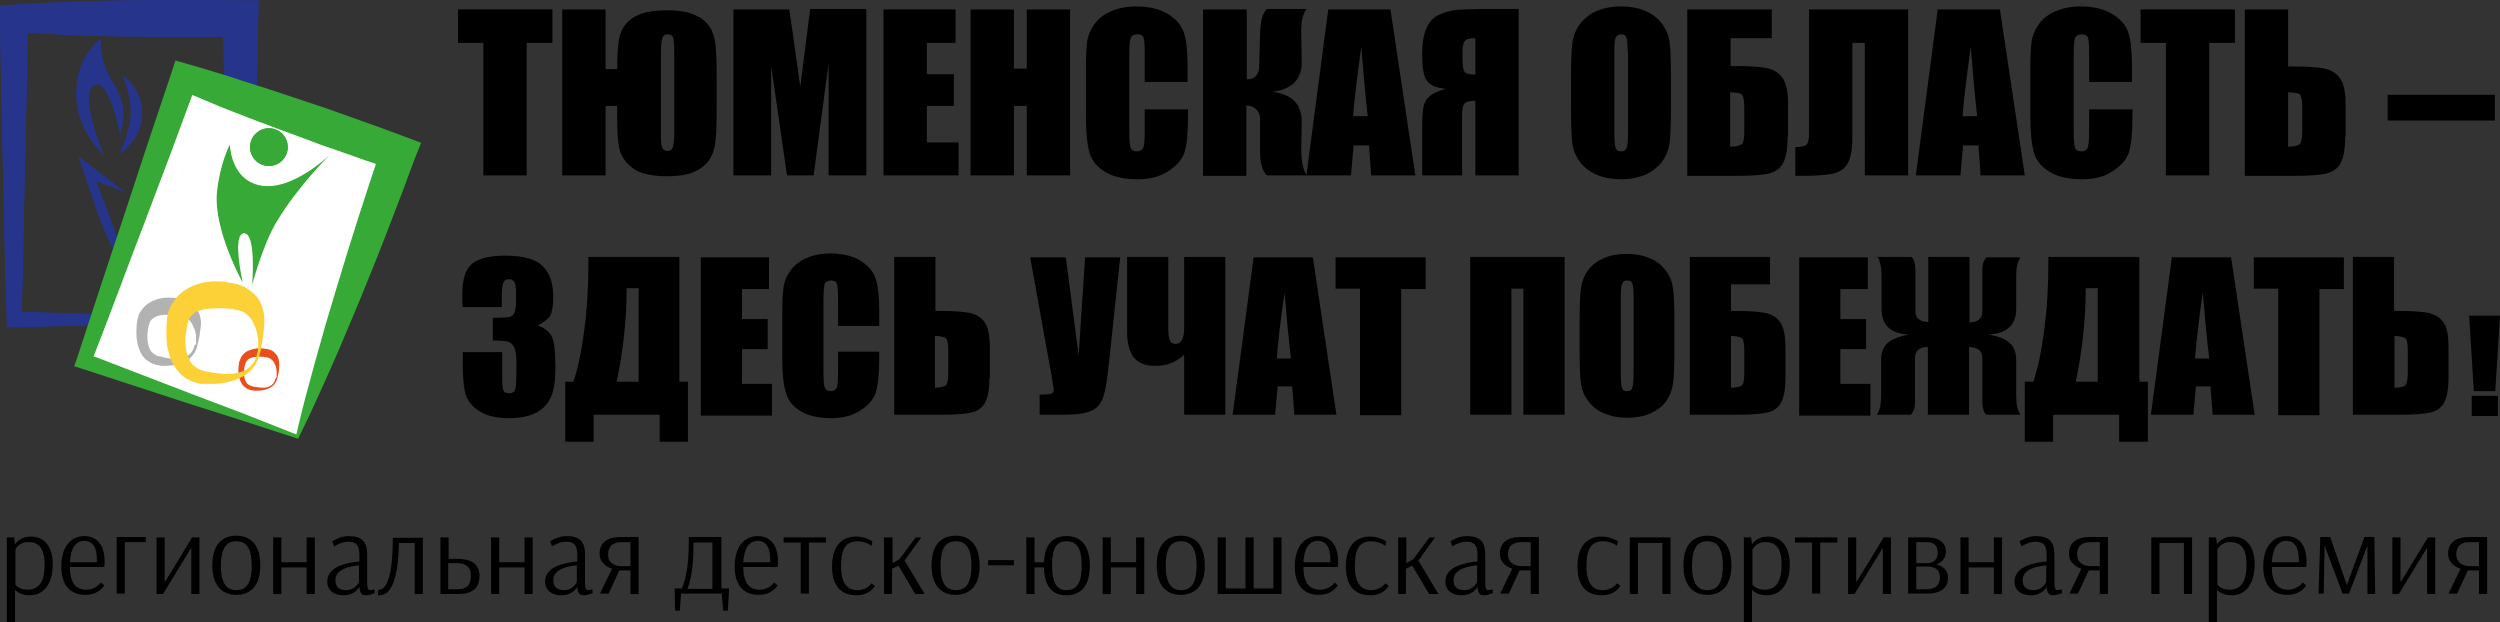 <?xml version="1.0" encoding="utf-8"?>
<!-- Generator: Adobe Illustrator 18.0.0, SVG Export Plug-In . SVG Version: 6.00 Build 0)  -->
<!DOCTYPE svg PUBLIC "-//W3C//DTD SVG 1.1//EN" "http://www.w3.org/Graphics/SVG/1.1/DTD/svg11.dtd">
<svg version="1.1" id="Слой_1" xmlns="http://www.w3.org/2000/svg" xmlns:xlink="http://www.w3.org/1999/xlink" x="0px" y="0px"
	 viewBox="0 0 582.9 145.1" enable-background="new 0 0 582.9 145.1" xml:space="preserve">
<rect x="0" y="0" width="582.9" height="145.1" fill="#333333" stroke="none"/>
<path fill="#27348B" d="M28,31.2c0,0-2.7-14-6.3-11.2c-3.3,2.6,2.5,16.2,2.5,16.2s-5.7-5.3-6.3-12.6c-0.9-10.2,5.6-14.5,5.6-14.5
	s-0.7,4.7,3.1,10.6C30.4,25.4,28,31.2,28,31.2z"/>
<path fill="#27348B" d="M29,44.7l-10.7-8.2c0,0,2.1,6.3,3.2,9.4c4.6,13.5,5.5,12.8,9.8,20l-8.9-23.7L29,44.7z"/>
<g>
	<path fill="#27348B" d="M56.5,74.9l-13.6,0.4l-13.2,0.3L3.3,76.3l-1.7,0l0-1.8C1.1,62.8,1,51.1,0.7,39.4L0.3,21.8L0,4.3l0-3
		l3.3-0.2c2.2-0.2,4.4-0.3,6.6-0.4c2.2-0.1,4.4-0.2,6.6-0.3c2.2-0.1,4.4-0.1,6.6-0.2c2.2,0,4.4-0.1,6.6-0.1L36.3,0
		c2.2,0,4.4,0,6.6,0l6.6,0l6.6,0.1l4.2,0l-0.1,4.1c-0.1,5.9-0.2,11.7-0.4,17.6c-0.2,5.9-0.5,11.7-0.7,17.6l-0.5,8.8
		c-0.2,2.9-0.4,5.9-0.6,8.8c-0.2,2.9-0.5,5.9-0.7,8.8c-0.3,2.9-0.5,5.9-0.9,8.8L56.5,74.9z M55.7,74.1c-0.3-2.8-0.6-5.6-0.8-8.4
		c-0.2-2.9-0.5-5.9-0.7-8.8c-0.2-2.9-0.4-5.9-0.6-8.8l-0.5-8.8c-0.2-5.9-0.5-11.7-0.7-17.6C52.2,16,52.1,10.1,52,4.3l4.2,4.2
		l-6.6,0.1l-6.6,0c-2.2,0-4.4,0-6.6,0l-6.6-0.1c-2.2,0-4.4-0.1-6.6-0.1c-2.2-0.1-4.4-0.1-6.6-0.2C14.3,8,12.1,8,9.9,7.8
		C7.7,7.7,5.5,7.6,3.3,7.5l3.2-3.2L6.2,21.8L5.8,39.4C5.5,51.1,5.4,62.8,5,74.5l-1.8-1.8l26.4,0.7l13.2,0.3L55.7,74.1z"/>
</g>
<path fill="#27348B" d="M28.6,17.6c0,0,4.9,3.1,4.5,9.5c-0.3,5.7-5.3,8.8-5.3,8.8s2.5-5,2.7-9.1C30.7,22.1,28.6,17.6,28.6,17.6z"/>
<path fill="#27348B" d="M28,31.2c0,0-2.7-14-6.3-11.2c-3.3,2.6,2.5,16.2,2.5,16.2s-5.7-5.3-6.3-12.6c-0.9-10.2,5.6-14.5,5.6-14.5
	s-0.7,4.7,3.1,10.6C30.4,25.4,28,31.2,28,31.2z"/>
<path fill="#27348B" d="M29,44.7l-10.7-8.2c0,0,2.1,6.3,3.2,9.4c4.6,13.5,5.5,12.8,9.8,20l-8.9-23.7L29,44.7z"/>
<g>
	<path fill="#E94E1B" d="M46.2,65.9c0,0.3,0.1,0.6,0.1,0.9c0,0.3-0.1,0.6-0.2,0.9c-0.2,0.6-0.5,1.1-1,1.5c-0.2,0.2-0.5,0.4-0.8,0.5
		c-0.3,0.1-0.6,0.3-0.9,0.4c-0.3,0.1-0.6,0.1-0.9,0.2c-0.3,0-0.6,0-1-0.1l0.1,0c-0.3,0.1-0.6,0.1-1,0.1c-0.3,0-0.7-0.1-1-0.2
		c-0.6-0.2-1.2-0.6-1.6-1.1c-0.2-0.2-0.4-0.5-0.6-0.8c-0.2-0.3-0.3-0.6-0.4-0.9c-0.1-0.3-0.1-0.7-0.2-1c0-0.3,0-0.7,0.1-1l0,0.2
		c-0.1-0.3-0.1-0.7-0.1-1c0-0.3,0.1-0.7,0.2-1c0.1-0.3,0.3-0.6,0.5-0.9c0.2-0.3,0.4-0.6,0.7-0.8c0.3-0.2,0.6-0.4,0.9-0.6
		c0.3-0.2,0.6-0.3,1-0.4c0.3-0.1,0.7-0.1,1-0.1c0.4,0,0.7,0,1,0.1l-0.3,0c0.4,0,0.7,0,1.1,0c0.4,0,0.7,0.1,1,0.3
		c0.3,0.1,0.6,0.3,0.9,0.5c0.3,0.2,0.5,0.5,0.7,0.7c0.2,0.3,0.4,0.6,0.5,0.9c0.1,0.3,0.2,0.6,0.2,0.9c0,0.3,0,0.6,0,0.9l-0.1,0.5
		L46.2,65.9z M46,65.8c0-0.3,0-0.6-0.1-0.8c-0.1-0.3-0.1-0.5-0.2-0.8c-0.1-0.2-0.2-0.5-0.4-0.7c-0.2-0.2-0.3-0.4-0.5-0.6
		c-0.4-0.3-0.8-0.6-1.2-0.7c-0.2-0.1-0.4-0.1-0.7-0.1c-0.2,0-0.5,0-0.7,0.1l-0.1,0l-0.2,0c-0.2,0-0.5-0.1-0.7,0
		c-0.2,0-0.5,0-0.7,0.1c-0.2,0.1-0.4,0.1-0.7,0.2c-0.2,0.1-0.4,0.2-0.6,0.4c-0.4,0.3-0.7,0.7-0.9,1.1c-0.1,0.2-0.2,0.4-0.2,0.7
		c0,0.2,0,0.5,0,0.7l0,0.2l0,0.1c-0.1,0.2-0.1,0.5-0.1,0.7c0,0.2,0,0.5,0.1,0.7c0.1,0.2,0.1,0.5,0.2,0.7c0.1,0.2,0.2,0.4,0.4,0.6
		c0.3,0.4,0.7,0.7,1.2,0.9c0.2,0.1,0.5,0.2,0.7,0.2c0.3,0,0.5,0,0.8,0l0.1,0l0.1,0c0.3,0.1,0.5,0.1,0.8,0.1c0.3,0,0.5,0,0.8-0.1
		c0.3-0.1,0.5-0.1,0.8-0.3c0.2-0.1,0.5-0.3,0.7-0.4c0.4-0.3,0.8-0.8,1-1.3c0.1-0.3,0.2-0.5,0.2-0.8C46.1,66.4,46.1,66.1,46,65.8
		L46,65.8z"/>
</g>
<g>
	<path fill="#27348B" d="M56.5,74.9l-13.6,0.4l-13.2,0.3L3.3,76.3l-1.7,0l0-1.8C1.1,62.8,1,51.1,0.7,39.4L0.3,21.8L0,4.3l0-3
		l3.3-0.2c2.2-0.2,4.4-0.3,6.6-0.4c2.2-0.1,4.4-0.2,6.6-0.3c2.2-0.1,4.4-0.1,6.6-0.2c2.2,0,4.4-0.1,6.6-0.1L36.3,0
		c2.2,0,4.4,0,6.6,0l6.6,0l6.6,0.1l4.2,0l-0.1,4.1c-0.1,5.9-0.2,11.7-0.4,17.6c-0.2,5.9-0.5,11.7-0.7,17.6l-0.5,8.8
		c-0.2,2.9-0.4,5.9-0.6,8.8c-0.2,2.9-0.5,5.9-0.7,8.8c-0.3,2.9-0.5,5.9-0.9,8.8L56.5,74.9z M55.7,74.1c-0.3-2.8-0.6-5.6-0.8-8.4
		c-0.2-2.9-0.5-5.9-0.7-8.8c-0.2-2.9-0.4-5.9-0.6-8.8l-0.5-8.8c-0.2-5.9-0.5-11.7-0.7-17.6C52.2,16,52.1,10.1,52,4.3l4.2,4.2
		l-6.6,0.1l-6.6,0c-2.2,0-4.4,0-6.6,0l-6.6-0.1c-2.2,0-4.4-0.1-6.6-0.1c-2.2-0.1-4.4-0.1-6.6-0.2C14.3,8,12.1,8,9.9,7.8
		C7.7,7.7,5.5,7.6,3.3,7.5l3.2-3.2L6.2,21.8L5.8,39.4C5.5,51.1,5.4,62.8,5,74.5l-1.8-1.8l26.4,0.7l13.2,0.3L55.7,74.1z"/>
</g>
<g>
	
		<rect x="29.7" y="24.8" transform="matrix(0.943 0.334 -0.334 0.943 23.231 -15.316)" fill-rule="evenodd" clip-rule="evenodd" fill="#FFFFFF" width="52.9" height="70.2"/>
	<path fill="#36A936" d="M69.5,102.3l-12.9-4.2L44,94.1l-25.1-8.2l-1.6-0.5l0.6-1.7c3.6-11.1,7.3-22.2,11-33.4l5.5-16.7l5.6-16.7
		l0.9-2.8l3.1,0.9c2.1,0.6,4.2,1.2,6.4,1.9c2.1,0.6,4.2,1.3,6.3,2c2.1,0.7,4.2,1.3,6.3,2c2.1,0.7,4.2,1.4,6.3,2.1l6.3,2.1
		c2.1,0.7,4.2,1.5,6.2,2.2l6.2,2.2l6.2,2.3l4,1.5L96.7,37c-2,5.5-4.1,11-6.2,16.4c-2.1,5.5-4.3,10.9-6.5,16.3l-3.4,8.1
		c-1.1,2.7-2.3,5.4-3.5,8.1c-1.2,2.7-2.4,5.4-3.6,8c-1.2,2.7-2.5,5.3-3.8,8L69.5,102.3z M69.1,101.3c0.6-2.7,1.3-5.5,2-8.2
		c0.8-2.8,1.5-5.7,2.3-8.5c0.8-2.8,1.6-5.7,2.4-8.5l2.5-8.4c1.7-5.6,3.4-11.2,5.2-16.8c1.8-5.6,3.6-11.1,5.5-16.7l2.5,5.3l-6.3-2.1
		l-6.2-2.2c-2.1-0.7-4.2-1.4-6.2-2.2l-6.2-2.3c-2.1-0.7-4.1-1.6-6.2-2.3c-2.1-0.8-4.1-1.6-6.2-2.4c-2.1-0.8-4.1-1.6-6.1-2.5
		c-2-0.8-4.1-1.7-6.1-2.6L46,19l-6.1,16.5l-6.2,16.4c-4.2,10.9-8.2,21.9-12.5,32.8l-1.1-2.3l24.7,9.5l12.4,4.7L69.1,101.3z"/>
</g>
<g>
	<path fill="#E94E1B" d="M64.7,88c0,0,0,0.1-0.1,0.3c0,0.2-0.1,0.5-0.3,0.8c-0.3,0.7-1.3,1.5-2.6,1.8c-0.7,0.2-1.4,0.2-2.2,0.2
		c-0.2,0-0.4,0-0.6-0.1c-0.2,0-0.4,0-0.6-0.1c-0.5-0.1-0.9-0.4-1.3-0.7c-0.8-0.7-1.1-1.6-1.3-2.6c-0.2-0.9-0.1-1.9,0-2.8
		c0.1-0.3,0-0.4,0.2-0.7c0.1-0.3,0.2-0.6,0.3-0.8c0.3-0.5,0.7-0.9,1.1-1.2c0.9-0.6,2-0.8,2.9-0.9c0.9,0,1.8,0.1,2.6,0.3
		c1,0.3,1.7,1.1,2,1.8c0.3,0.7,0.3,1.4,0.3,2c0,0.6-0.1,1-0.1,1.4C64.8,87.6,64.7,88,64.7,88L64.7,88z M64.5,87.9c0,0,0-0.1,0-0.3
		c0-0.2,0-0.5,0-0.9c0-0.4-0.1-0.8-0.2-1.3c-0.2-0.5-0.4-1-0.8-1.4c-0.4-0.4-0.9-0.6-1.3-0.7c-0.6-0.1-1.4-0.2-2.1-0.1
		c-0.7,0-1.4,0.1-1.9,0.4c-0.3,0.1-0.5,0.3-0.7,0.6c-0.1,0.1-0.2,0.2-0.2,0.4c-0.1,0.1-0.1,0.4-0.2,0.5c-0.2,0.8-0.2,1.6-0.2,2.4
		c0.1,0.8,0.3,1.4,0.7,1.9c0.2,0.2,0.5,0.4,0.8,0.5c0.1,0.1,0.4,0.1,0.5,0.2c0.1,0,0.3,0.1,0.5,0.1c0.7,0.1,1.4,0.2,2,0.2
		c0.6,0,1.2-0.2,1.6-0.4c0.4-0.2,0.8-0.6,0.9-0.9c0.2-0.3,0.3-0.6,0.3-0.8C64.4,88,64.5,87.9,64.5,87.9L64.5,87.9z"/>
</g>
<g>
	<path fill="#B2B2B2" d="M46.1,80.2c0,0,0,0.2-0.1,0.5c-0.1,0.3-0.2,0.8-0.5,1.3c-0.3,0.5-0.7,1.1-1.4,1.7c-0.7,0.5-1.6,0.9-2.6,1.2
		c-1,0.3-2.2,0.4-3.4,0.4l-0.5,0c-0.2,0-0.3,0-0.5-0.1l-0.4-0.1c-0.1,0-0.3,0-0.5-0.1c-0.8-0.2-1.4-0.6-2.1-1.1
		c-0.6-0.5-1.1-1.2-1.4-1.9c-0.3-0.7-0.6-1.5-0.7-2.2c-0.3-1.5-0.2-3-0.1-4.4c0.1-0.6,0.1-0.6,0.2-1.2c0.1-0.2,0.2-0.5,0.2-0.7
		c0.1-0.2,0.2-0.4,0.3-0.6c0.5-0.8,1.1-1.6,1.9-2.1c1.5-1,3.2-1.4,4.6-1.4c0.7,0,1.4,0,2.1,0.1c0.3,0,0.7,0.1,1,0.2l0.2,0l0.1,0
		l0.2,0.1l0.4,0.1c0.4,0.2,0.8,0.3,1.2,0.6c0.3,0.2,0.7,0.4,0.9,0.7l0.4,0.4c0.1,0.2,0.2,0.3,0.3,0.5c0.2,0.3,0.3,0.6,0.5,0.9
		c0.5,1.2,0.5,2.3,0.4,3.2c-0.1,0.9-0.2,1.6-0.3,2.2C46.3,79.6,46.1,80.2,46.1,80.2L46.1,80.2z M45.7,80.2L45.7,80.2
		c0,0,0-0.2,0-0.5c0-0.3,0-0.8,0-1.3c0-0.6-0.2-1.3-0.5-2c-0.3-0.7-0.7-1.5-1.3-2c-0.3-0.2-0.6-0.4-0.9-0.5
		c-0.1-0.1-0.3-0.1-0.5-0.2c-0.2,0-0.2,0-0.4-0.1c-0.9-0.1-2.1-0.2-3.1-0.2c-1,0-2,0.1-2.8,0.5c-0.4,0.2-0.7,0.4-0.9,0.7l-0.2,0.2
		c0,0.1-0.1,0.1-0.1,0.2c-0.1,0.1-0.2,0.7-0.3,0.8c-0.3,1.2-0.4,2.4-0.3,3.5c0,0.6,0.2,1.1,0.3,1.6c0.2,0.5,0.4,0.9,0.7,1.2
		c0.3,0.3,0.7,0.6,1.1,0.8c0.1,0.1,0.2,0.1,0.4,0.1l0.4,0.1c0.2,0,0.5,0.1,0.7,0.2c1.1,0.2,2.1,0.4,3,0.3c0.9,0,1.8-0.2,2.5-0.5
		c0.7-0.4,1.2-0.9,1.4-1.4c0.2-0.2,0.2-0.5,0.3-0.7c0.1-0.2,0.1-0.4,0.1-0.5C45.7,80.4,45.7,80.2,45.7,80.2z"/>
</g>
<g>
	<path fill="#FCD138" d="M60.7,82.1c0,0-0.1,0.3-0.2,0.7c-0.1,0.2-0.1,0.5-0.3,0.8c-0.1,0.3-0.3,0.7-0.5,1.1
		c-0.4,0.8-1.1,1.7-2.2,2.5c-1,0.8-2.4,1.4-4,1.8c-1.6,0.4-3.3,0.6-5.1,0.5c-0.2,0-0.5,0-0.7,0l-0.3,0l-0.2,0l-0.3,0l-0.7-0.1
		L46,89.3c-0.1,0-0.3-0.1-0.4-0.1l-0.9-0.3c-0.3-0.1-0.5-0.2-0.8-0.4c-0.5-0.2-1-0.6-1.5-1c-0.9-0.8-1.6-1.8-2.2-2.9
		c-0.5-1.1-0.8-2.2-1.1-3.3c-0.2-1.1-0.3-2.2-0.3-3.3c0-0.6,0-1.1,0-1.7c0-0.3,0-0.6,0.1-0.8l0-0.4l0-0.2l0-0.1l0-0.1l0,0
		c0-0.1,0,0.1,0-0.2l0.1-0.7l0.1-0.4c0-0.1,0.1-0.3,0.1-0.5c0.1-0.4,0.2-0.7,0.4-1.1c0.1-0.3,0.3-0.6,0.5-0.9
		c0.7-1.2,1.7-2.4,2.8-3.1c2.3-1.6,4.8-2.1,6.9-2.2c1.1,0,2.2,0,3.2,0.2c0.5,0.1,1,0.2,1.5,0.3l0.4,0.1l0.2,0l0.3,0.1l0.6,0.2
		c0.6,0.2,1.3,0.5,1.8,0.9c0.5,0.4,1,0.7,1.4,1.1c0.2,0.2,0.4,0.4,0.6,0.6c0.2,0.2,0.3,0.5,0.5,0.7c0.3,0.4,0.5,0.9,0.7,1.4
		c0.7,1.8,0.7,3.5,0.6,4.8c-0.1,1.3-0.3,2.4-0.4,3.3C60.9,81,60.7,82,60.7,82.1L60.7,82.1z M60.1,81.9L60.1,81.9c0,0,0-0.2,0.1-0.7
		c0-0.5,0-1.2,0-2c-0.1-0.9-0.3-1.9-0.7-3c-0.4-1.1-1.1-2.2-2-2.9c-0.2-0.2-0.4-0.4-0.7-0.5l-0.3-0.2l-0.4-0.1
		c-0.2-0.1-0.5-0.1-0.7-0.2c-0.2-0.1-0.4,0-0.6-0.1L54.2,72l-0.3,0l-0.2,0c0.1,0-0.2,0,0.2,0l0,0l0,0l-0.1,0c-0.4,0-0.8-0.1-1.2-0.1
		c-0.8,0-1.6-0.1-2.4,0c-1.6,0-3.1,0.2-4.2,0.7c-0.6,0.2-1,0.6-1.4,1.1L44.3,74c0,0.1-0.1,0.2-0.2,0.3c0,0.1-0.1,0.1-0.1,0.2
		l-0.1,0.4l-0.2,0.7l-0.1,0.5c0,0.2-0.1,0.4-0.1,0.7c-0.1,0.5-0.1,0.9-0.2,1.3c-0.1,0.9-0.1,1.8,0,2.6c0.1,0.8,0.2,1.6,0.5,2.4
		c0.3,0.7,0.6,1.3,1,1.8c0.5,0.5,1.1,0.9,1.6,1.2c0.1,0,0.1,0.1,0.2,0.1l0.3,0.1l0.6,0.2l0.1,0l0,0l0,0c0,0-0.2,0-0.1,0l0.2,0
		l0.3,0.1c0.2,0,0.4,0.1,0.6,0.1c1.6,0.3,3.2,0.5,4.6,0.5c1.4,0,2.7-0.3,3.8-0.8c1-0.5,1.8-1.3,2.2-2c0.2-0.4,0.4-0.7,0.5-1
		c0.1-0.3,0.2-0.6,0.2-0.8C60,82.2,60.1,82,60.1,81.9z"/>
</g>
<g>
	<path d="M128.8,2.2V10h-6v30.9h-10.1V10h-5.9V2.2H128.8z"/>
	<path d="M143.9,24.7h-2.7v16.2h-10.1V2.2h10.1v13.9h2.7c0-3.4,0.2-5.8,0.5-7.3c0.3-1.5,1-2.7,2-3.7c1-1,2.3-1.7,3.8-2.1
		c1.5-0.4,3.3-0.6,5.3-0.6c2.1,0,4,0.2,5.5,0.7c1.5,0.5,2.8,1.2,3.8,2.3c1,1.1,1.6,2.5,1.9,4.2c0.3,1.7,0.4,4.6,0.4,8.8v6.6
		c0,4.2-0.1,7.1-0.4,8.8c-0.3,1.7-0.9,3.1-1.9,4.2c-1,1.1-2.3,1.9-3.8,2.4c-1.6,0.5-3.4,0.7-5.5,0.7c-2,0-3.7-0.2-5.2-0.6
		c-1.5-0.4-2.7-1.1-3.7-2.1c-1-0.9-1.6-2-2-3c-0.3-1.1-0.5-2.4-0.6-4c-0.1-1.6-0.1-3.7-0.1-6.4V24.7z M157.2,31.4V12.2
		c0-1.6-0.1-2.7-0.2-3.3c-0.2-0.6-0.6-0.9-1.3-0.9c-0.6,0-1,0.2-1.2,0.7c-0.2,0.5-0.4,1.7-0.4,3.5v19.9c0,1,0.1,1.8,0.3,2.3
		c0.2,0.5,0.6,0.8,1.2,0.8c0.6,0,1-0.2,1.2-0.7C157,34.1,157.2,33,157.2,31.4z"/>
	<path d="M202,2.2v38.7h-8.8l0-26.1l-3.5,26.1h-6.2l-3.7-25.5l0,25.5h-8.8V2.2h13c0.4,2.3,0.8,5.1,1.2,8.2l1.4,9.8l2.3-18.1H202z"/>
	<path d="M206,2.2h16.8V10h-6.7v7.3h6.3v7.4h-6.3v8.5h7.4v7.7H206V2.2z"/>
	<path d="M249.5,2.2v38.7h-10.1V24.7h-3v16.2h-10.1V2.2h10.1v13.8h3V2.2H249.5z"/>
	<path d="M277,19.1h-10.1v-6.7c0-2-0.1-3.2-0.3-3.7c-0.2-0.5-0.7-0.7-1.4-0.7c-0.8,0-1.4,0.3-1.6,0.9c-0.2,0.6-0.3,1.9-0.3,3.8v18
		c0,1.9,0.1,3.1,0.3,3.7c0.2,0.6,0.7,0.9,1.5,0.9c0.7,0,1.2-0.3,1.5-0.9c0.2-0.6,0.3-1.9,0.3-4v-4.9H277v1.5c0,4-0.3,6.8-0.8,8.5
		c-0.6,1.7-1.8,3.1-3.8,4.4c-1.9,1.3-4.3,1.9-7.2,1.9c-2.9,0-5.4-0.5-7.3-1.6c-1.9-1.1-3.2-2.5-3.8-4.4c-0.6-1.9-0.9-4.7-0.9-8.5
		V15.9c0-2.8,0.1-4.9,0.3-6.3c0.2-1.4,0.8-2.7,1.7-4c0.9-1.3,2.3-2.3,3.9-3c1.7-0.7,3.6-1.1,5.8-1.1c3,0,5.4,0.6,7.3,1.7
		c1.9,1.1,3.2,2.6,3.8,4.3c0.6,1.7,0.9,4.4,0.9,8V19.1z"/>
	<path d="M280.6,2.2h10.1l0,16.3c1.9,0,2.9-1.1,2.9-3.2l0.2-7.6c0.1-2.8,0.6-4.7,1.6-5.6h9.3c-0.9,0.9-1.4,2.9-1.3,5.8l0.1,6.6
		c0,4-2.2,6.3-6.8,6.9c4.6,0.6,6.8,2.9,6.8,7l-0.1,6.2c0,2.9,0.4,5,1.3,6.3h-9.3c-1.1-1-1.6-2.9-1.6-5.6v-7.5c0-1-0.3-1.7-0.9-2.3
		c-0.6-0.6-1.3-0.9-2.3-0.9l0,16.4h-10.1V2.2z"/>
	<path d="M324.2,2.2l5.8,38.7h-10.3l-0.5-7h-3.6l-0.6,7h-10.4l5.1-38.7H324.2z M318.9,27.1c-0.5-4.4-1-9.8-1.5-16.2
		c-1,7.4-1.7,12.8-1.9,16.2H318.9z"/>
	<path d="M354.1,40.9H344V23.5c-1.3,0-2.1,0.2-2.5,0.6c-0.4,0.4-0.6,1.3-0.6,2.8v14h-9.3V29.4c0-2,0.1-3.4,0.3-4.5
		c0.2-1,0.7-1.9,1.5-2.5c0.8-0.7,2-1.2,3.7-1.7c-2.3-0.2-3.8-0.9-4.5-2c-0.7-1.1-1-3.1-1-6c0-2.6,0.3-4.6,1-6.1
		c0.6-1.5,1.6-2.5,2.8-3.1c1.2-0.6,2.6-1,4.2-1.2c1.6-0.1,4-0.2,7.4-0.2h7.1V40.9z M344,17.4V8.9h-0.5c-0.8,0-1.5,0.2-1.9,0.6
		c-0.4,0.4-0.6,1.2-0.6,2.4V14c0,1.4,0.2,2.4,0.5,2.8C341.9,17.2,342.7,17.4,344,17.4z"/>
	<path d="M389.6,24.9c0,3.9-0.1,6.6-0.3,8.3c-0.2,1.6-0.8,3.1-1.7,4.4c-1,1.3-2.3,2.4-3.9,3.1c-1.6,0.7-3.6,1.1-5.7,1.1
		c-2.1,0-3.9-0.3-5.6-1c-1.6-0.7-3-1.7-4-3c-1-1.4-1.6-2.8-1.8-4.4c-0.2-1.6-0.3-4.4-0.3-8.4v-6.6c0-3.9,0.1-6.6,0.3-8.3
		c0.2-1.6,0.8-3.1,1.7-4.4c1-1.3,2.3-2.4,3.9-3.1c1.6-0.7,3.6-1.1,5.7-1.1c2.1,0,3.9,0.3,5.6,1c1.7,0.7,3,1.7,4,3
		c1,1.4,1.6,2.8,1.8,4.4c0.2,1.6,0.3,4.4,0.3,8.4V24.9z M379.5,12.2c0-1.8-0.1-3-0.3-3.5C379,8.2,378.6,8,378,8
		c-0.5,0-0.9,0.2-1.2,0.6c-0.3,0.4-0.4,1.6-0.4,3.6v18.1c0,2.2,0.1,3.6,0.3,4.2c0.2,0.5,0.6,0.8,1.3,0.8c0.7,0,1.1-0.3,1.3-0.9
		c0.2-0.6,0.3-2.1,0.3-4.3V12.2z"/>
	<path d="M416.8,31.9c0,2.9-0.4,5-1.1,6.2c-0.7,1.3-1.9,2-3.4,2.4c-1.5,0.3-3.9,0.5-7.3,0.5h-11.6V2.2h19.7v6.7h-9.6v6.5h1.6
		c3.1,0,5.5,0.2,7,0.5c1.6,0.4,2.8,1.2,3.6,2.4c0.8,1.2,1.2,3.2,1.2,5.9V31.9z M406.7,30.7v-5.6c0-1.6-0.2-2.6-0.5-3
		c-0.3-0.4-1.3-0.5-2.8-0.6v12.7c1.3,0,2.1-0.2,2.6-0.5C406.5,33.4,406.7,32.4,406.7,30.7z"/>
	<path d="M444.9,40.9h-10.1V10h-2.9v21.9c0,2.9-0.4,5-1.1,6.2c-0.7,1.3-1.9,2-3.4,2.4c-1.5,0.3-3.9,0.5-7.2,0.5h-1.6v-6.7
		c1.2,0,2.1-0.2,2.5-0.5c0.5-0.3,0.7-1.3,0.7-3.1V2.2h23.1V40.9z"/>
	<path d="M466.3,2.2l5.8,38.7h-10.3l-0.5-7h-3.6l-0.6,7h-10.4l5.1-38.7H466.3z M461,27.1c-0.5-4.4-1-9.8-1.5-16.2
		c-1,7.4-1.7,12.8-1.9,16.2H461z"/>
	<path d="M497.2,19.1h-10.1v-6.7c0-2-0.1-3.2-0.3-3.7c-0.2-0.5-0.7-0.7-1.4-0.7c-0.8,0-1.4,0.3-1.6,0.9c-0.2,0.6-0.3,1.9-0.3,3.8v18
		c0,1.9,0.1,3.1,0.3,3.7c0.2,0.6,0.7,0.9,1.5,0.9c0.7,0,1.2-0.3,1.5-0.9c0.2-0.6,0.3-1.9,0.3-4v-4.9h10.1v1.5c0,4-0.3,6.8-0.8,8.5
		c-0.6,1.7-1.8,3.1-3.8,4.4c-1.9,1.3-4.3,1.9-7.2,1.9c-2.9,0-5.4-0.5-7.3-1.6c-1.9-1.1-3.2-2.5-3.8-4.4c-0.6-1.9-0.9-4.7-0.9-8.5
		V15.9c0-2.8,0.1-4.9,0.3-6.3c0.2-1.4,0.8-2.7,1.7-4c0.9-1.3,2.3-2.3,3.9-3c1.7-0.7,3.6-1.1,5.8-1.1c3,0,5.4,0.6,7.3,1.7
		c1.9,1.1,3.2,2.6,3.8,4.3c0.6,1.7,0.9,4.4,0.9,8V19.1z"/>
	<path d="M521.1,2.2V10h-6v30.9h-10.1V10h-5.9V2.2H521.1z"/>
	<path d="M546.8,31.9c0,2.9-0.4,5-1.1,6.2c-0.7,1.3-1.9,2-3.4,2.4c-1.5,0.3-3.9,0.5-7.3,0.5h-11.6V2.2h10.1v13.3h1.6
		c3.1,0,5.5,0.2,7,0.5c1.6,0.4,2.8,1.2,3.6,2.4c0.8,1.2,1.2,3.2,1.2,5.9V31.9z M536.8,30.7v-5.6c0-1.6-0.2-2.6-0.5-3
		c-0.3-0.4-1.3-0.5-2.8-0.6v12.7c1.3,0,2.1-0.2,2.6-0.5C536.5,33.4,536.8,32.4,536.8,30.7z"/>
	<path d="M556.7,22.1h25v6h-25V22.1z"/>
</g>
<g>
	<path d="M125.4,75.9c1.4,0.5,2.4,1.2,3.1,2.3c0.7,1.1,1,3.6,1,7.5c0,2.9-0.3,5.2-1,6.8c-0.7,1.6-1.8,2.8-3.4,3.7
		c-1.6,0.8-3.7,1.3-6.3,1.3c-2.9,0-5.2-0.5-6.8-1.5c-1.7-1-2.7-2.2-3.3-3.6c-0.5-1.4-0.8-3.9-0.8-7.4v-2.9h9.2v6
		c0,1.6,0.1,2.6,0.3,3c0.2,0.4,0.6,0.6,1.3,0.6c0.7,0,1.2-0.3,1.4-0.8c0.2-0.5,0.3-2,0.3-4.3v-2.5c0-1.4-0.2-2.4-0.5-3.1
		c-0.3-0.7-0.8-1.1-1.4-1.3c-0.6-0.2-1.8-0.3-3.6-0.3v-5.3c2.2,0,3.5-0.1,4-0.2c0.5-0.2,0.9-0.5,1.1-1.1c0.2-0.6,0.3-1.4,0.3-2.6v-2
		c0-1.3-0.1-2.1-0.4-2.5c-0.3-0.4-0.7-0.6-1.2-0.6c-0.6,0-1.1,0.2-1.3,0.7c-0.2,0.4-0.4,1.3-0.4,2.8v3h-9.2v-3.1
		c0-3.5,0.8-5.9,2.4-7.1c1.6-1.2,4.2-1.8,7.6-1.8c4.4,0,7.3,0.9,8.9,2.6c1.6,1.7,2.3,4.1,2.3,7.1c0,2.1-0.3,3.5-0.8,4.5
		C127.8,74.3,126.8,75.1,125.4,75.9z"/>
	<path d="M160.4,103h-6.6v-6.3h-15.4v6.3h-6.6V89h1.9c1-3,1.9-7,2.5-11.9c0.7-4.9,1-10.3,1-16.1v-1.1h21.2V89h2V103z M148.9,89V67.2
		h-2.8v0.3c0,7-0.8,14.2-2.3,21.5H148.9z"/>
	<path d="M163.4,60h15.9v7.4H173v7h6v7h-6v8.1h7v7.4h-16.6V60z"/>
	<path d="M205,76h-9.6v-6.4c0-1.9-0.1-3-0.3-3.5c-0.2-0.5-0.7-0.7-1.3-0.7c-0.8,0-1.3,0.3-1.5,0.8c-0.2,0.6-0.3,1.8-0.3,3.6v17.1
		c0,1.8,0.1,3,0.3,3.5c0.2,0.5,0.7,0.8,1.4,0.8c0.7,0,1.2-0.3,1.4-0.8c0.2-0.5,0.3-1.8,0.3-3.8V82h9.6v1.4c0,3.8-0.3,6.5-0.8,8.1
		c-0.5,1.6-1.7,3-3.6,4.2c-1.8,1.2-4.1,1.8-6.8,1.8c-2.8,0-5.1-0.5-6.9-1.5c-1.8-1-3-2.4-3.6-4.2c-0.6-1.8-0.9-4.5-0.9-8.1V72.9
		c0-2.6,0.1-4.6,0.3-6c0.2-1.3,0.7-2.6,1.6-3.8c0.9-1.2,2.1-2.2,3.7-2.9c1.6-0.7,3.4-1.1,5.5-1.1c2.8,0,5.1,0.5,7,1.6
		c1.8,1.1,3,2.4,3.6,4.1c0.6,1.6,0.9,4.2,0.9,7.6V76z"/>
	<path d="M230.7,88.1c0,2.7-0.4,4.7-1.1,5.9c-0.7,1.2-1.8,1.9-3.2,2.2c-1.4,0.3-3.8,0.5-6.9,0.5h-11V59.9h9.6v12.6h1.5
		c3,0,5.2,0.2,6.7,0.5c1.5,0.4,2.6,1.1,3.4,2.3c0.7,1.2,1.1,3.1,1.1,5.6V88.1z M221.1,87v-5.3c0-1.5-0.2-2.5-0.5-2.8
		c-0.3-0.3-1.2-0.5-2.6-0.6v12.1c1.2,0,2-0.2,2.5-0.5C220.9,89.6,221.1,88.6,221.1,87z"/>
	<path d="M261.2,59.9l-2.6,24.4c-0.4,3.8-0.8,6.5-1.3,8.1c-0.5,1.6-1.4,2.7-2.7,3.3c-1.3,0.7-3.6,1-6.6,1h-5.6V92h0.6
		c1.3,0,2-0.1,2.3-0.3c0.3-0.2,0.4-0.5,0.4-0.9c0,0-0.2-1.1-0.5-3.1l-5-27.7h8.3l3,22.9l1.5-22.9H261.2z"/>
	<path d="M276.2,82.6c-0.8,0.8-1.8,1.5-3,2c-1.2,0.5-2.5,0.7-3.8,0.7c-2.3,0-3.9-0.6-5-1.9c-1-1.3-1.6-3.2-1.6-5.9V59.9h9.6v16.5
		c0,1.4,0.1,2.4,0.4,3c0.2,0.5,0.7,0.8,1.2,0.8c1.4,0,2.1-1.2,2.1-3.7V59.9h9.6v36.8h-9.6V82.6z"/>
	<path d="M306.1,60l5.5,36.7h-9.8l-0.5-6.6h-3.4l-0.6,6.6h-9.9l4.9-36.7H306.1z M301,83.6c-0.5-4.2-1-9.3-1.5-15.4
		c-1,7-1.6,12.2-1.8,15.4H301z"/>
	<path d="M332.4,60v7.4h-5.7v29.4h-9.6V67.3h-5.7V60H332.4z"/>
	<path d="M364.8,96.7h-9.6V67.3h-2.8v29.4h-9.6V59.9h22V96.7z"/>
	<path d="M390.4,81.5c0,3.7-0.1,6.3-0.3,7.8c-0.2,1.5-0.7,2.9-1.6,4.2c-0.9,1.3-2.2,2.2-3.7,2.9c-1.6,0.7-3.4,1-5.4,1
		c-2,0-3.7-0.3-5.3-1c-1.6-0.6-2.8-1.6-3.8-2.9c-1-1.3-1.5-2.7-1.7-4.2c-0.2-1.5-0.3-4.2-0.3-7.9v-6.3c0-3.7,0.1-6.3,0.3-7.8
		c0.2-1.5,0.7-2.9,1.6-4.2c0.9-1.3,2.2-2.2,3.7-2.9c1.6-0.7,3.4-1,5.4-1c2,0,3.7,0.3,5.3,1c1.6,0.6,2.8,1.6,3.8,2.9
		c1,1.3,1.5,2.7,1.7,4.2c0.2,1.5,0.3,4.2,0.3,7.9V81.5z M380.9,69.4c0-1.7-0.1-2.8-0.3-3.3c-0.2-0.5-0.6-0.7-1.2-0.7
		c-0.5,0-0.9,0.2-1.1,0.6c-0.3,0.4-0.4,1.5-0.4,3.4v17.2c0,2.1,0.1,3.5,0.3,3.9c0.2,0.5,0.6,0.7,1.2,0.7c0.7,0,1.1-0.3,1.2-0.9
		c0.2-0.6,0.3-1.9,0.3-4.1V69.4z"/>
	<path d="M416.3,88.1c0,2.7-0.4,4.7-1.1,5.9c-0.7,1.2-1.8,1.9-3.2,2.2c-1.4,0.3-3.7,0.5-6.9,0.5H394V59.9h18.7v6.4h-9.1v6.2h1.5
		c3,0,5.2,0.2,6.7,0.5c1.5,0.4,2.6,1.1,3.4,2.3c0.7,1.2,1.1,3.1,1.1,5.6V88.1z M406.7,87v-5.3c0-1.5-0.2-2.5-0.5-2.8
		c-0.3-0.3-1.2-0.5-2.6-0.6v12.1c1.2,0,2-0.2,2.5-0.5C406.5,89.6,406.7,88.6,406.7,87z"/>
	<path d="M419.6,60h15.9v7.4h-6.4v7h6v7h-6v8.1h7v7.4h-16.6V60z"/>
	<path d="M449.5,80.9c-2,0-3,0.9-3,2.6v9.7c0,1.3-0.1,2.2-0.4,2.7c-0.3,0.5-0.5,0.8-0.6,0.8h-7.9c0.7-1,1-2.4,1-4.4v-8.3
		c0-1.8,0.5-3.1,1.5-4c1-0.9,2.7-1.6,5-2v0c-4.3-0.2-6.4-2.2-6.4-6v-7.8c0-1.9-0.3-3.4-1-4.3h7.9c0.2,0.1,0.5,0.4,0.7,1
		c0.2,0.6,0.3,1.4,0.3,2.5v9.1c0,1.7,1,2.5,3,2.6V59.9h9.6v15.3c2-0.1,3-0.9,3-2.6v-9.1c0-1.3,0.1-2.2,0.4-2.7
		c0.3-0.5,0.5-0.8,0.6-0.8h7.9c-0.7,1-1,2.4-1,4.3V72c0,3.8-2.2,5.8-6.5,6v0c2.4,0.4,4.1,1.1,5,2c1,0.9,1.5,2.3,1.5,4v8.3
		c0,1.9,0.3,3.4,1,4.4h-7.9c-0.2-0.1-0.5-0.4-0.7-1c-0.2-0.6-0.3-1.4-0.3-2.5v-9.7c0-1.7-1-2.5-3.1-2.6v15.8h-9.6V80.9z"/>
	<path d="M500.7,103h-6.6v-6.3h-15.4v6.3h-6.6V89h2c1-3,1.9-7,2.5-11.9c0.7-4.9,1-10.3,1-16.1v-1.1h21.2V89h2V103z M489.1,89V67.2
		h-2.8v0.3c0,7-0.8,14.2-2.3,21.5H489.1z"/>
	<path d="M520.2,60l5.5,36.7h-9.8l-0.5-6.6h-3.4l-0.6,6.6h-9.9l4.9-36.7H520.2z M515.1,83.6c-0.5-4.2-1-9.3-1.5-15.4
		c-1,7-1.6,12.2-1.8,15.4H515.1z"/>
	<path d="M546.5,60v7.4h-5.7v29.4h-9.6V67.3h-5.7V60H546.5z"/>
	<path d="M570.9,88.1c0,2.7-0.4,4.7-1.1,5.9c-0.7,1.2-1.8,1.9-3.2,2.2c-1.4,0.3-3.7,0.5-6.9,0.5h-11.1V59.9h9.6v12.6h1.5
		c2.9,0,5.2,0.2,6.7,0.5c1.5,0.4,2.6,1.1,3.4,2.3c0.8,1.2,1.1,3.1,1.1,5.6V88.1z M561.4,87v-5.3c0-1.5-0.2-2.5-0.5-2.8
		c-0.3-0.3-1.2-0.5-2.6-0.6v12.1c1.2,0,2-0.2,2.5-0.5C561.1,89.6,561.4,88.6,561.4,87z"/>
	<path d="M582.9,73.6l-1.1,17.6h-5l-1.1-17.6H582.9z M582.4,92.3V97h-6.1v-4.7H582.4z"/>
</g>
<circle fill="#36A936" cx="62.7" cy="34.3" r="4.4"/>
<path fill="#36A936" d="M77.1,35.9c0,0-10.7,10.6-18.6,6.6c-4.8-2.4-4.9-8.8-4.9-8.8s-2.3,4.3-3,11c-0.9,8.9,6,21.2,6,21.2
	S54,54.5,56.9,54.4c2.9-0.1,1.9,12,1.9,12s2.4-9.2,5.7-14.7C69.6,43.2,77.1,35.9,77.1,35.9z"/>
<g>
	<path d="M1.7,125.3h1.6l0.2,1.6c0.2-0.3,1.3-1.8,3.7-1.8c3.1,0,5.1,2.3,5.1,6.5c0,4.3-1.9,7.2-5.4,7.2c-2.4,0-3.4-1.3-3.4-1.3h0
		v7.6l-1.9,0.1V125.3z M3.6,128.1v8.2c0.1,0.2,1,1.2,2.8,1.2c2.8,0,4-2,4-5.9c0-3.8-1.4-5.2-3.7-5.2C4.4,126.3,3.6,128.1,3.6,128.1z
		"/>
	<path d="M24.3,136.5c0,0-1.2,2.2-4.4,2.2c-3.4,0-5.6-2.1-5.6-6.6c0-4.5,2.1-7.1,5.4-7.1c3,0,4.7,2.2,4.7,6c0,0.8-0.1,1.2-0.1,1.2
		h-8c0,3.7,1.4,5.3,3.8,5.3c2.3,0,3.4-1.7,3.4-1.7L24.3,136.5z M16.3,131.1h6.3c0,0,0-0.3,0-0.5c0-3-1-4.5-3-4.5
		C17.6,126.2,16.5,127.8,16.3,131.1z"/>
	<path d="M29.1,126.5v11.9h-1.9v-13.2H34v1.2H29.1z"/>
	<path d="M46.5,125.3v13.2h-1.9v-10.8L38,138.5h-1.5v-13.2h1.9v10.5l6.4-10.5H46.5z"/>
	<path d="M55.1,138.7c-3.7,0-5.6-2.6-5.6-6.9c0-4.3,1.9-6.9,5.6-6.9s5.6,2.6,5.6,6.9C60.7,136.2,58.7,138.7,55.1,138.7z M51.5,131.9
		c0,3.8,1.1,5.7,3.6,5.7c2.5,0,3.6-1.9,3.6-5.7c0-3.8-1.1-5.7-3.6-5.7C52.6,126.2,51.5,128.1,51.5,131.9z"/>
	<path d="M63.7,125.3h1.9v5.8h5.9v-5.8h1.9v13.2h-1.9v-6.2h-5.9v6.2h-1.9V125.3z"/>
	<path d="M77.5,126.2c0,0,1.8-1.2,3.7-1.2c2.9,0,4.4,1,4.4,4.3v6.5c0,1.6,0.4,1.8,0.7,1.8c0.4,0,1-0.2,1-0.2l0.1,0.9
		c0,0-1.3,0.5-2.1,0.5c-0.9,0-1.4-0.4-1.5-2h0c0,0-0.9,2-3.7,2c-2.3,0-3.8-1.2-3.8-3.2c0-3.6,4.7-4.4,7.5-4.7v-1.4
		c0-2.5-0.8-3.2-2.7-3.2c-1.5,0-3.2,1.1-3.2,1.1L77.5,126.2z M83.7,131.8c-2.6,0.3-5.5,1-5.5,3.5c0,1.6,1,2.3,2.5,2.3
		c2.2,0,3-1.9,3-1.9V131.8z"/>
	<path d="M98.6,138.5h-1.9v-11.9H93c-0.1,7.8-1.6,12.2-4.5,12.2c-0.1,0-0.2,0-0.4,0l0.1-1.3h0.1c2.1,0,3.3-4.1,3.3-12.1h7V138.5z"/>
	<path d="M104.5,130.3h2.1c3,0,5.2,1,5.2,4s-1.8,4.2-5.1,4.2h-4v-13.2h1.9V130.3z M104.5,131.3v6.1h2.1c2,0,3.2-0.8,3.2-3.2
		c0-2.3-1.6-2.9-3.2-2.9H104.5z"/>
	<path d="M114.5,125.3h1.9v5.8h5.9v-5.8h1.9v13.2h-1.9v-6.2h-5.9v6.2h-1.9V125.3z"/>
	<path d="M128.3,126.2c0,0,1.8-1.2,3.7-1.2c2.9,0,4.4,1,4.4,4.3v6.5c0,1.6,0.4,1.8,0.7,1.8c0.4,0,1-0.2,1-0.2l0.1,0.9
		c0,0-1.3,0.5-2.1,0.5c-0.9,0-1.4-0.4-1.5-2h0c0,0-0.9,2-3.7,2c-2.3,0-3.8-1.2-3.8-3.2c0-3.6,4.7-4.4,7.5-4.7v-1.4
		c0-2.5-0.8-3.2-2.7-3.2c-1.5,0-3.2,1.1-3.2,1.1L128.3,126.2z M134.5,131.8c-2.6,0.3-5.5,1-5.5,3.5c0,1.6,1,2.3,2.5,2.3
		c2.2,0,3-1.9,3-1.9V131.8z"/>
	<path d="M148.9,138.5H147V133h-2.6l-2.5,5.4h-2l2.8-5.8c-1.6-0.5-2.9-1.7-2.9-3.5c0-2.6,1.8-3.9,5-3.9h4.1V138.5z M144.9,132
		L144.9,132h2.1v-5.6H145c-2.1,0-3.2,0.9-3.2,2.9C141.7,131.1,143.1,132,144.9,132z"/>
	<path d="M169.7,142.4h-1.1l-0.3-4h-9.5l-0.3,4h-1.1l-0.1-5.2h1.7c1.3-3.1,1.6-6.7,1.6-12h7.6v12h1.8L169.7,142.4z M160.3,137.3h5.8
		v-10.8h-4.4C161.7,130.9,161.4,134.3,160.3,137.3z"/>
	<path d="M181.3,136.5c0,0-1.2,2.2-4.4,2.2c-3.4,0-5.6-2.1-5.6-6.6c0-4.5,2.1-7.1,5.4-7.1c3,0,4.7,2.2,4.7,6c0,0.8-0.1,1.2-0.1,1.2
		h-8c0,3.7,1.4,5.3,3.8,5.3c2.3,0,3.4-1.7,3.4-1.7L181.3,136.5z M173.3,131.1h6.3c0,0,0-0.3,0-0.5c0-3-1-4.5-3-4.5
		C174.6,126.2,173.5,127.8,173.3,131.1z"/>
	<path d="M188.6,126.5v11.9h-1.9v-11.9h-4v-1.2h9.9l0,1.2H188.6z"/>
	<path d="M200,126.2c-2.7,0-3.9,1.6-3.9,5.8c0,4.2,1.6,5.6,3.8,5.6c2.3,0,3.3-1.6,3.3-1.6l0.8,0.6c0,0-1.1,2.2-4.3,2.2
		c-3.6,0-5.7-2.2-5.7-6.7c0-4.5,2-7,5.7-7c2.1,0,3.7,1.1,3.7,1.1l-0.2,1.1C203.2,127.2,201.7,126.2,200,126.2z"/>
	<path d="M206.2,125.3h1.9v6l1.6-0.9l3.8-5.1h1.3l-3.9,5.4l4.7,7.8h-2.2l-3.9-6.6l-1.5,0.7v5.9h-1.9V125.3z"/>
	<path d="M222.8,138.7c-3.7,0-5.6-2.6-5.6-6.9c0-4.3,1.9-6.9,5.6-6.9s5.6,2.6,5.6,6.9C228.5,136.2,226.4,138.7,222.8,138.7z
		 M219.3,131.9c0,3.8,1.1,5.7,3.6,5.7c2.5,0,3.6-1.9,3.6-5.7c0-3.8-1.1-5.7-3.6-5.7C220.3,126.2,219.3,128.1,219.3,131.9z"/>
	<path d="M236.4,131.8h-6v-1.2h6V131.8z"/>
	<path d="M254.1,131.9c0,4.3-1.7,6.9-5.5,6.9c-3.4,0-5.1-2.3-5.2-6.5h-2.2v6.2h-1.9v-13.2h1.9v5.8h2.2c0.2-3.9,1.9-6.1,5.2-6.1
		C252.4,125,254.1,127.6,254.1,131.9z M245.3,131.9c0,3.7,0.9,5.7,3.4,5.7c2.6,0,3.5-2.1,3.5-5.7c0-3.7-0.9-5.7-3.5-5.7
		C246.1,126.2,245.3,128.1,245.3,131.9z"/>
	<path d="M257.1,125.3h1.9v5.8h5.9v-5.8h1.9v13.2h-1.9v-6.2H259v6.2h-1.9V125.3z"/>
	<path d="M275.3,138.7c-3.7,0-5.6-2.6-5.6-6.9c0-4.3,1.9-6.9,5.6-6.9s5.6,2.6,5.6,6.9C281,136.2,278.9,138.7,275.3,138.7z
		 M271.8,131.9c0,3.8,1.1,5.7,3.6,5.7c2.5,0,3.6-1.9,3.6-5.7c0-3.8-1.1-5.7-3.6-5.7C272.8,126.2,271.8,128.1,271.8,131.9z"/>
	<path d="M298.9,138.5h-15v-13.2h1.9v11.9h4.6v-11.9h1.9v11.9h4.6v-11.9h1.9V138.5z"/>
	<path d="M311.9,136.5c0,0-1.2,2.2-4.4,2.2c-3.4,0-5.6-2.1-5.6-6.6c0-4.5,2.1-7.1,5.4-7.1c3,0,4.7,2.2,4.7,6c0,0.8-0.1,1.2-0.1,1.2
		h-8c0,3.7,1.4,5.3,3.9,5.3c2.3,0,3.4-1.7,3.4-1.7L311.9,136.5z M303.9,131.1h6.3c0,0,0-0.3,0-0.5c0-3-1-4.5-3-4.5
		C305.2,126.2,304.1,127.8,303.9,131.1z"/>
	<path d="M319.8,126.2c-2.7,0-3.9,1.6-3.9,5.8c0,4.2,1.6,5.6,3.8,5.6c2.3,0,3.3-1.6,3.3-1.6l0.8,0.6c0,0-1.1,2.2-4.3,2.2
		c-3.6,0-5.7-2.2-5.7-6.7c0-4.5,2-7,5.7-7c2.1,0,3.7,1.1,3.7,1.1l-0.2,1.1C323,127.2,321.5,126.2,319.8,126.2z"/>
	<path d="M326,125.3h1.9v6l1.6-0.9l3.8-5.1h1.3l-3.9,5.4l4.7,7.8h-2.2l-3.9-6.6l-1.5,0.7v5.9H326V125.3z"/>
	<path d="M338.2,126.2c0,0,1.8-1.2,3.7-1.2c2.9,0,4.4,1,4.4,4.3v6.5c0,1.6,0.4,1.8,0.7,1.8c0.4,0,1-0.2,1-0.2l0.1,0.9
		c0,0-1.3,0.5-2.1,0.5c-0.9,0-1.4-0.4-1.5-2h0c0,0-0.9,2-3.7,2c-2.3,0-3.8-1.2-3.8-3.2c0-3.6,4.7-4.4,7.5-4.7v-1.4
		c0-2.5-0.8-3.2-2.7-3.2c-1.5,0-3.2,1.1-3.2,1.1L338.2,126.2z M344.4,131.8c-2.6,0.3-5.5,1-5.5,3.5c0,1.6,1,2.3,2.5,2.3
		c2.2,0,3-1.9,3-1.9V131.8z"/>
	<path d="M358.8,138.5h-1.9V133h-2.6l-2.5,5.4h-2l2.8-5.8c-1.6-0.5-2.9-1.7-2.9-3.5c0-2.6,1.8-3.9,5-3.9h4.1V138.5z M354.8,132
		L354.8,132h2.1v-5.6h-2.1c-2.1,0-3.2,0.9-3.2,2.9C351.6,131.1,353,132,354.8,132z"/>
	<path d="M373.8,126.2c-2.7,0-3.9,1.6-3.9,5.8c0,4.2,1.6,5.6,3.8,5.6c2.3,0,3.3-1.6,3.3-1.6l0.8,0.6c0,0-1.1,2.2-4.3,2.2
		c-3.6,0-5.7-2.2-5.7-6.7c0-4.5,2-7,5.7-7c2.1,0,3.7,1.1,3.7,1.1l-0.2,1.1C377.1,127.2,375.6,126.2,373.8,126.2z"/>
	<path d="M389.5,138.5h-1.9v-11.9h-5.7v11.9H380v-13.2h9.5V138.5z"/>
	<path d="M398.1,138.7c-3.7,0-5.6-2.6-5.6-6.9c0-4.3,1.9-6.9,5.6-6.9s5.6,2.6,5.6,6.9C403.7,136.2,401.7,138.7,398.1,138.7z
		 M394.5,131.9c0,3.8,1.1,5.7,3.6,5.7c2.5,0,3.6-1.9,3.6-5.7c0-3.8-1.1-5.7-3.6-5.7C395.6,126.2,394.5,128.1,394.5,131.9z"/>
	<path d="M406.7,125.3h1.6l0.2,1.6c0.2-0.3,1.3-1.8,3.7-1.8c3.1,0,5.1,2.3,5.1,6.5c0,4.3-1.9,7.2-5.4,7.2c-2.4,0-3.4-1.3-3.4-1.3h0
		v7.6l-1.9,0.1V125.3z M408.6,128.1v8.2c0.1,0.2,1,1.2,2.8,1.2c2.8,0,4-2,4-5.9c0-3.8-1.4-5.2-3.7-5.2
		C409.5,126.3,408.6,128.1,408.6,128.1z"/>
	<path d="M424.4,126.5v11.9h-1.9v-11.9h-4v-1.2h9.9l0,1.2H424.4z"/>
	<path d="M440.9,125.3v13.2H439v-10.8l-6.6,10.8h-1.5v-13.2h1.9v10.5l6.4-10.5H440.9z"/>
	<path d="M444.9,138.5v-13.2h4.4c3.2,0,4.4,1.5,4.4,3.4c0,1.7-1.2,2.5-2.2,2.9c1.5,0.4,2.7,1.4,2.7,3c0,2.1-1.1,3.8-5,3.8H444.9z
		 M449.6,131.3c0,0,2.2-0.1,2.2-2.4c0-1.5-0.7-2.5-2.5-2.5h-2.5v4.9H449.6z M446.8,132.1v5.3h2.4c2.5,0,3.1-1.4,3.1-2.9
		c0-1.4-0.9-2.4-2.8-2.4H446.8z"/>
	<path d="M457.1,125.3h1.9v5.8h5.9v-5.8h1.9v13.2h-1.9v-6.2H459v6.2h-1.9V125.3z"/>
	<path d="M470.9,126.2c0,0,1.8-1.2,3.7-1.2c2.9,0,4.4,1,4.4,4.3v6.5c0,1.6,0.4,1.8,0.7,1.8c0.4,0,1-0.2,1-0.2l0.1,0.9
		c0,0-1.3,0.5-2.1,0.5c-0.9,0-1.4-0.4-1.5-2h0c0,0-0.9,2-3.7,2c-2.3,0-3.8-1.2-3.8-3.2c0-3.6,4.7-4.4,7.5-4.7v-1.4
		c0-2.5-0.8-3.2-2.7-3.2c-1.5,0-3.2,1.1-3.2,1.1L470.9,126.2z M477.1,131.8c-2.6,0.3-5.5,1-5.5,3.5c0,1.6,1,2.3,2.5,2.3
		c2.2,0,3-1.9,3-1.9V131.8z"/>
	<path d="M491.5,138.5h-1.9V133H487l-2.5,5.4h-2l2.8-5.8c-1.6-0.5-2.9-1.7-2.9-3.5c0-2.6,1.8-3.9,5-3.9h4.1V138.5z M487.5,132
		L487.5,132h2.1v-5.6h-2.1c-2.1,0-3.2,0.9-3.2,2.9C484.3,131.1,485.7,132,487.5,132z"/>
	<path d="M511.1,138.5h-1.9v-11.9h-5.7v11.9h-1.9v-13.2h9.5V138.5z"/>
	<path d="M515.1,125.3h1.6l0.2,1.6c0.2-0.3,1.3-1.8,3.7-1.8c3.1,0,5.1,2.3,5.1,6.5c0,4.3-1.9,7.2-5.4,7.2c-2.4,0-3.4-1.3-3.4-1.3h0
		v7.6l-1.9,0.1V125.3z M517,128.1v8.2c0.1,0.2,1,1.2,2.8,1.2c2.8,0,4-2,4-5.9c0-3.8-1.4-5.2-3.7-5.2
		C517.9,126.3,517,128.1,517,128.1z"/>
	<path d="M537.7,136.5c0,0-1.2,2.2-4.4,2.2c-3.4,0-5.6-2.1-5.6-6.6c0-4.5,2.1-7.1,5.4-7.1c3,0,4.7,2.2,4.7,6c0,0.8-0.1,1.2-0.1,1.2
		h-8c0,3.7,1.4,5.3,3.8,5.3c2.3,0,3.4-1.7,3.4-1.7L537.7,136.5z M529.7,131.1h6.3c0,0,0-0.3,0-0.5c0-3-1-4.5-3-4.5
		C531,126.2,529.9,127.8,529.7,131.1z"/>
	<path d="M553.8,138.5h-1.8L552,128l0-0.8l-4.3,11.2h-1.5l-4.2-11.2l0,0.3l-0.2,10.9h-1.2l0.4-13.2h2.3l3.9,11.2l4.1-11.2h2.3
		L553.8,138.5z"/>
	<path d="M567.8,125.3v13.2h-1.9v-10.8l-6.6,10.8h-1.5v-13.2h1.9v10.5l6.4-10.5H567.8z"/>
	<path d="M579.9,138.5H578V133h-2.6l-2.5,5.4h-2l2.8-5.8c-1.6-0.5-2.9-1.7-2.9-3.5c0-2.6,1.8-3.9,5-3.9h4.1V138.5z M575.9,132
		L575.9,132h2.1v-5.6h-2.1c-2.1,0-3.2,0.9-3.2,2.9C572.7,131.1,574.1,132,575.9,132z"/>
</g>
<circle fill="#36A936" cx="62.7" cy="34.3" r="4.4"/>
<path fill="#27348B" d="M28.6,17.6c0,0,4.9,3.1,4.5,9.5c-0.3,5.7-5.3,8.8-5.3,8.8s2.5-5,2.7-9.1C30.7,22.1,28.6,17.6,28.6,17.6z"/>
</svg>
